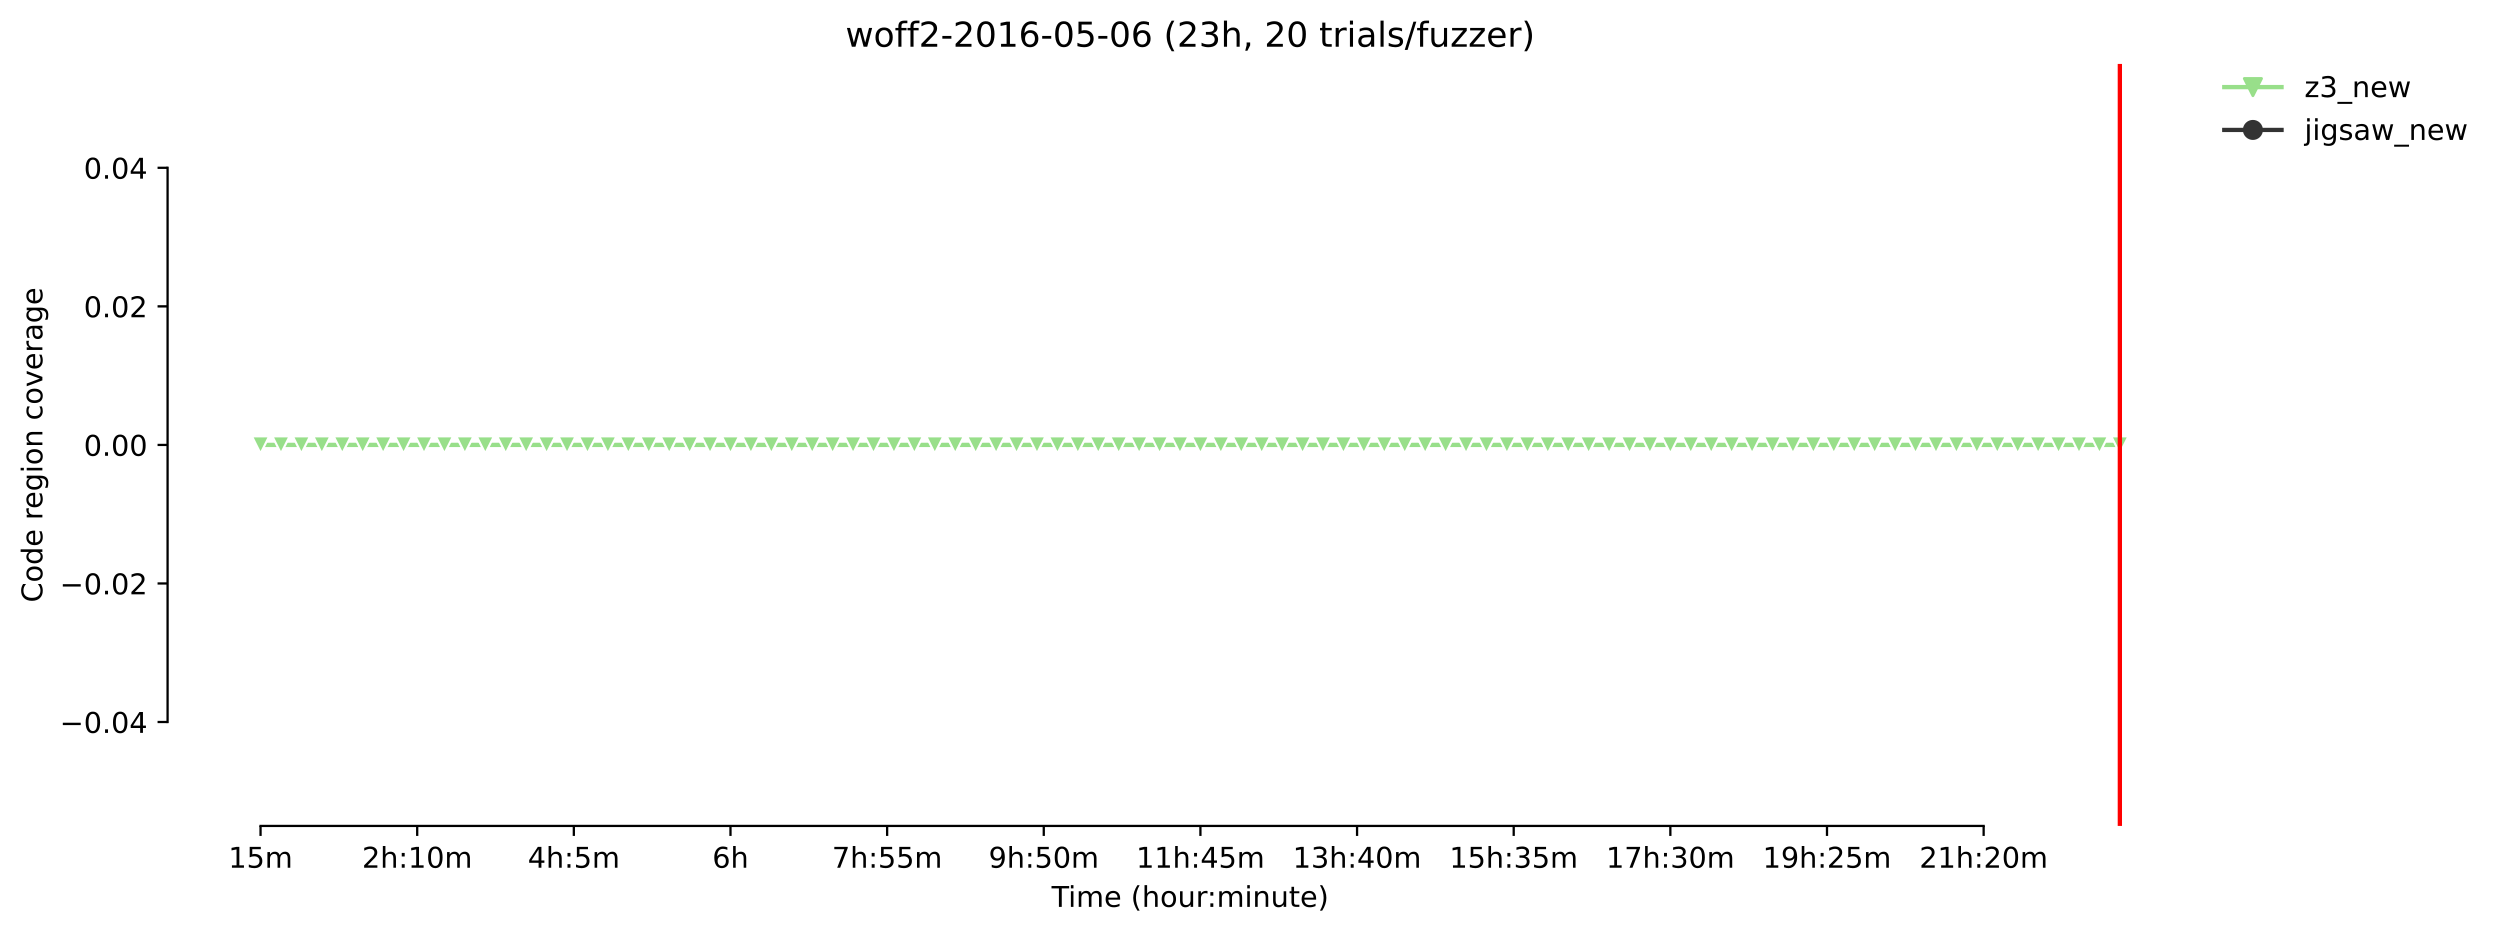 <?xml version="1.0" encoding="utf-8" standalone="no"?>
<!DOCTYPE svg PUBLIC "-//W3C//DTD SVG 1.1//EN"
  "http://www.w3.org/Graphics/SVG/1.1/DTD/svg11.dtd">
<!-- Created with matplotlib (https://matplotlib.org/) -->
<svg height="325.986pt" version="1.1" viewBox="0 0 873.053 325.986" width="873.053pt" xmlns="http://www.w3.org/2000/svg" xmlns:xlink="http://www.w3.org/1999/xlink">
 <defs>
  <style type="text/css">*{stroke-linecap:butt;stroke-linejoin:round;}</style>
 </defs>
 <g id="figure_1">
  <g id="patch_1">
   <path d="M 0 325.986 
L 873.053 325.986 
L 873.053 0 
L 0 0 
z
" style="fill:#ffffff;"/>
  </g>
  <g id="axes_1">
   <g id="patch_2">
    <path d="M 58.523 288.43 
L 772.763 288.43 
L 772.763 22.318 
L 58.523 22.318 
z
" style="fill:#ffffff;"/>
   </g>
   <g id="PolyCollection_1">
    <defs>
     <path d="M 90.989 -170.612 
L 90.989 -170.612 
L 98.124 -170.612 
L 105.259 -170.612 
L 112.395 -170.612 
L 119.53 -170.612 
L 126.665 -170.612 
L 133.8 -170.612 
L 140.936 -170.612 
L 148.071 -170.612 
L 155.206 -170.612 
L 162.342 -170.612 
L 169.477 -170.612 
L 176.612 -170.612 
L 183.747 -170.612 
L 190.883 -170.612 
L 198.018 -170.612 
L 205.153 -170.612 
L 212.288 -170.612 
L 219.424 -170.612 
L 226.559 -170.612 
L 233.694 -170.612 
L 240.829 -170.612 
L 247.965 -170.612 
L 255.1 -170.612 
L 262.235 -170.612 
L 269.371 -170.612 
L 276.506 -170.612 
L 283.641 -170.612 
L 290.776 -170.612 
L 297.912 -170.612 
L 305.047 -170.612 
L 312.182 -170.612 
L 319.317 -170.612 
L 326.453 -170.612 
L 333.588 -170.612 
L 340.723 -170.612 
L 347.858 -170.612 
L 354.994 -170.612 
L 362.129 -170.612 
L 369.264 -170.612 
L 376.399 -170.612 
L 383.535 -170.612 
L 390.67 -170.612 
L 397.805 -170.612 
L 404.941 -170.612 
L 412.076 -170.612 
L 419.211 -170.612 
L 426.346 -170.612 
L 433.482 -170.612 
L 440.617 -170.612 
L 447.752 -170.612 
L 454.887 -170.612 
L 462.023 -170.612 
L 469.158 -170.612 
L 476.293 -170.612 
L 483.428 -170.612 
L 490.564 -170.612 
L 497.699 -170.612 
L 504.834 -170.612 
L 511.97 -170.612 
L 519.105 -170.612 
L 526.24 -170.612 
L 533.375 -170.612 
L 540.511 -170.612 
L 547.646 -170.612 
L 554.781 -170.612 
L 561.916 -170.612 
L 569.052 -170.612 
L 576.187 -170.612 
L 583.322 -170.612 
L 590.457 -170.612 
L 597.593 -170.612 
L 604.728 -170.612 
L 611.863 -170.612 
L 618.998 -170.612 
L 626.134 -170.612 
L 633.269 -170.612 
L 640.404 -170.612 
L 647.54 -170.612 
L 654.675 -170.612 
L 661.81 -170.612 
L 668.945 -170.612 
L 676.081 -170.612 
L 683.216 -170.612 
L 690.351 -170.612 
L 697.486 -170.612 
L 704.622 -170.612 
L 711.757 -170.612 
L 718.892 -170.612 
L 726.027 -170.612 
L 733.163 -170.612 
L 740.298 -170.612 
L 740.298 -170.612 
L 740.298 -170.612 
L 733.163 -170.612 
L 726.027 -170.612 
L 718.892 -170.612 
L 711.757 -170.612 
L 704.622 -170.612 
L 697.486 -170.612 
L 690.351 -170.612 
L 683.216 -170.612 
L 676.081 -170.612 
L 668.945 -170.612 
L 661.81 -170.612 
L 654.675 -170.612 
L 647.54 -170.612 
L 640.404 -170.612 
L 633.269 -170.612 
L 626.134 -170.612 
L 618.998 -170.612 
L 611.863 -170.612 
L 604.728 -170.612 
L 597.593 -170.612 
L 590.457 -170.612 
L 583.322 -170.612 
L 576.187 -170.612 
L 569.052 -170.612 
L 561.916 -170.612 
L 554.781 -170.612 
L 547.646 -170.612 
L 540.511 -170.612 
L 533.375 -170.612 
L 526.24 -170.612 
L 519.105 -170.612 
L 511.97 -170.612 
L 504.834 -170.612 
L 497.699 -170.612 
L 490.564 -170.612 
L 483.428 -170.612 
L 476.293 -170.612 
L 469.158 -170.612 
L 462.023 -170.612 
L 454.887 -170.612 
L 447.752 -170.612 
L 440.617 -170.612 
L 433.482 -170.612 
L 426.346 -170.612 
L 419.211 -170.612 
L 412.076 -170.612 
L 404.941 -170.612 
L 397.805 -170.612 
L 390.67 -170.612 
L 383.535 -170.612 
L 376.399 -170.612 
L 369.264 -170.612 
L 362.129 -170.612 
L 354.994 -170.612 
L 347.858 -170.612 
L 340.723 -170.612 
L 333.588 -170.612 
L 326.453 -170.612 
L 319.317 -170.612 
L 312.182 -170.612 
L 305.047 -170.612 
L 297.912 -170.612 
L 290.776 -170.612 
L 283.641 -170.612 
L 276.506 -170.612 
L 269.371 -170.612 
L 262.235 -170.612 
L 255.1 -170.612 
L 247.965 -170.612 
L 240.829 -170.612 
L 233.694 -170.612 
L 226.559 -170.612 
L 219.424 -170.612 
L 212.288 -170.612 
L 205.153 -170.612 
L 198.018 -170.612 
L 190.883 -170.612 
L 183.747 -170.612 
L 176.612 -170.612 
L 169.477 -170.612 
L 162.342 -170.612 
L 155.206 -170.612 
L 148.071 -170.612 
L 140.936 -170.612 
L 133.8 -170.612 
L 126.665 -170.612 
L 119.53 -170.612 
L 112.395 -170.612 
L 105.259 -170.612 
L 98.124 -170.612 
L 90.989 -170.612 
z
" id="m418fb92a7b" style="stroke:#98df8a;stroke-opacity:0.2;"/>
    </defs>
    <g clip-path="url(#p4dc78b1038)">
     <use style="fill:#98df8a;fill-opacity:0.2;stroke:#98df8a;stroke-opacity:0.2;" x="0" xlink:href="#m418fb92a7b" y="325.986"/>
    </g>
   </g>
   <g id="matplotlib.axis_1">
    <g id="xtick_1">
     <g id="line2d_1">
      <defs>
       <path d="M 0 0 
L 0 3.5 
" id="m69b13a08a4" style="stroke:#000000;stroke-width:0.8;"/>
      </defs>
      <g>
       <use style="stroke:#000000;stroke-width:0.8;" x="90.989" xlink:href="#m69b13a08a4" y="288.43"/>
      </g>
     </g>
     <g id="text_1">
      <!-- 15m -->
      <g transform="translate(79.756 303.029)scale(0.1 -0.1)">
       <defs>
        <path d="M 12.406 8.297 
L 28.516 8.297 
L 28.516 63.922 
L 10.984 60.406 
L 10.984 69.391 
L 28.422 72.906 
L 38.281 72.906 
L 38.281 8.297 
L 54.391 8.297 
L 54.391 0 
L 12.406 0 
z
" id="DejaVuSans-49"/>
        <path d="M 10.797 72.906 
L 49.516 72.906 
L 49.516 64.594 
L 19.828 64.594 
L 19.828 46.734 
Q 21.969 47.469 24.109 47.828 
Q 26.266 48.188 28.422 48.188 
Q 40.625 48.188 47.75 41.5 
Q 54.891 34.812 54.891 23.391 
Q 54.891 11.625 47.562 5.094 
Q 40.234 -1.422 26.906 -1.422 
Q 22.312 -1.422 17.547 -0.641 
Q 12.797 0.141 7.719 1.703 
L 7.719 11.625 
Q 12.109 9.234 16.797 8.062 
Q 21.484 6.891 26.703 6.891 
Q 35.156 6.891 40.078 11.328 
Q 45.016 15.766 45.016 23.391 
Q 45.016 31 40.078 35.438 
Q 35.156 39.891 26.703 39.891 
Q 22.75 39.891 18.812 39.016 
Q 14.891 38.141 10.797 36.281 
z
" id="DejaVuSans-53"/>
        <path d="M 52 44.188 
Q 55.375 50.25 60.062 53.125 
Q 64.75 56 71.094 56 
Q 79.641 56 84.281 50.016 
Q 88.922 44.047 88.922 33.016 
L 88.922 0 
L 79.891 0 
L 79.891 32.719 
Q 79.891 40.578 77.094 44.375 
Q 74.312 48.188 68.609 48.188 
Q 61.625 48.188 57.562 43.547 
Q 53.516 38.922 53.516 30.906 
L 53.516 0 
L 44.484 0 
L 44.484 32.719 
Q 44.484 40.625 41.703 44.406 
Q 38.922 48.188 33.109 48.188 
Q 26.219 48.188 22.156 43.531 
Q 18.109 38.875 18.109 30.906 
L 18.109 0 
L 9.078 0 
L 9.078 54.688 
L 18.109 54.688 
L 18.109 46.188 
Q 21.188 51.219 25.484 53.609 
Q 29.781 56 35.688 56 
Q 41.656 56 45.828 52.969 
Q 50 49.953 52 44.188 
z
" id="DejaVuSans-109"/>
       </defs>
       <use xlink:href="#DejaVuSans-49"/>
       <use x="63.623" xlink:href="#DejaVuSans-53"/>
       <use x="127.246" xlink:href="#DejaVuSans-109"/>
      </g>
     </g>
    </g>
    <g id="xtick_2">
     <g id="line2d_2">
      <g>
       <use style="stroke:#000000;stroke-width:0.8;" x="145.693" xlink:href="#m69b13a08a4" y="288.43"/>
      </g>
     </g>
     <g id="text_2">
      <!-- 2h:10m -->
      <g transform="translate(126.425 303.029)scale(0.1 -0.1)">
       <defs>
        <path d="M 19.188 8.297 
L 53.609 8.297 
L 53.609 0 
L 7.328 0 
L 7.328 8.297 
Q 12.938 14.109 22.625 23.891 
Q 32.328 33.688 34.812 36.531 
Q 39.547 41.844 41.422 45.531 
Q 43.312 49.219 43.312 52.781 
Q 43.312 58.594 39.234 62.25 
Q 35.156 65.922 28.609 65.922 
Q 23.969 65.922 18.812 64.312 
Q 13.672 62.703 7.812 59.422 
L 7.812 69.391 
Q 13.766 71.781 18.938 73 
Q 24.125 74.219 28.422 74.219 
Q 39.75 74.219 46.484 68.547 
Q 53.219 62.891 53.219 53.422 
Q 53.219 48.922 51.531 44.891 
Q 49.859 40.875 45.406 35.406 
Q 44.188 33.984 37.641 27.219 
Q 31.109 20.453 19.188 8.297 
z
" id="DejaVuSans-50"/>
        <path d="M 54.891 33.016 
L 54.891 0 
L 45.906 0 
L 45.906 32.719 
Q 45.906 40.484 42.875 44.328 
Q 39.844 48.188 33.797 48.188 
Q 26.516 48.188 22.312 43.547 
Q 18.109 38.922 18.109 30.906 
L 18.109 0 
L 9.078 0 
L 9.078 75.984 
L 18.109 75.984 
L 18.109 46.188 
Q 21.344 51.125 25.703 53.562 
Q 30.078 56 35.797 56 
Q 45.219 56 50.047 50.172 
Q 54.891 44.344 54.891 33.016 
z
" id="DejaVuSans-104"/>
        <path d="M 11.719 12.406 
L 22.016 12.406 
L 22.016 0 
L 11.719 0 
z
M 11.719 51.703 
L 22.016 51.703 
L 22.016 39.312 
L 11.719 39.312 
z
" id="DejaVuSans-58"/>
        <path d="M 31.781 66.406 
Q 24.172 66.406 20.328 58.906 
Q 16.5 51.422 16.5 36.375 
Q 16.5 21.391 20.328 13.891 
Q 24.172 6.391 31.781 6.391 
Q 39.453 6.391 43.281 13.891 
Q 47.125 21.391 47.125 36.375 
Q 47.125 51.422 43.281 58.906 
Q 39.453 66.406 31.781 66.406 
z
M 31.781 74.219 
Q 44.047 74.219 50.516 64.516 
Q 56.984 54.828 56.984 36.375 
Q 56.984 17.969 50.516 8.266 
Q 44.047 -1.422 31.781 -1.422 
Q 19.531 -1.422 13.062 8.266 
Q 6.594 17.969 6.594 36.375 
Q 6.594 54.828 13.062 64.516 
Q 19.531 74.219 31.781 74.219 
z
" id="DejaVuSans-48"/>
       </defs>
       <use xlink:href="#DejaVuSans-50"/>
       <use x="63.623" xlink:href="#DejaVuSans-104"/>
       <use x="127.002" xlink:href="#DejaVuSans-58"/>
       <use x="160.693" xlink:href="#DejaVuSans-49"/>
       <use x="224.316" xlink:href="#DejaVuSans-48"/>
       <use x="287.939" xlink:href="#DejaVuSans-109"/>
      </g>
     </g>
    </g>
    <g id="xtick_3">
     <g id="line2d_3">
      <g>
       <use style="stroke:#000000;stroke-width:0.8;" x="200.396" xlink:href="#m69b13a08a4" y="288.43"/>
      </g>
     </g>
     <g id="text_3">
      <!-- 4h:5m -->
      <g transform="translate(184.31 303.029)scale(0.1 -0.1)">
       <defs>
        <path d="M 37.797 64.312 
L 12.891 25.391 
L 37.797 25.391 
z
M 35.203 72.906 
L 47.609 72.906 
L 47.609 25.391 
L 58.016 25.391 
L 58.016 17.188 
L 47.609 17.188 
L 47.609 0 
L 37.797 0 
L 37.797 17.188 
L 4.891 17.188 
L 4.891 26.703 
z
" id="DejaVuSans-52"/>
       </defs>
       <use xlink:href="#DejaVuSans-52"/>
       <use x="63.623" xlink:href="#DejaVuSans-104"/>
       <use x="127.002" xlink:href="#DejaVuSans-58"/>
       <use x="160.693" xlink:href="#DejaVuSans-53"/>
       <use x="224.316" xlink:href="#DejaVuSans-109"/>
      </g>
     </g>
    </g>
    <g id="xtick_4">
     <g id="line2d_4">
      <g>
       <use style="stroke:#000000;stroke-width:0.8;" x="255.1" xlink:href="#m69b13a08a4" y="288.43"/>
      </g>
     </g>
     <g id="text_4">
      <!-- 6h -->
      <g transform="translate(248.75 303.029)scale(0.1 -0.1)">
       <defs>
        <path d="M 33.016 40.375 
Q 26.375 40.375 22.484 35.828 
Q 18.609 31.297 18.609 23.391 
Q 18.609 15.531 22.484 10.953 
Q 26.375 6.391 33.016 6.391 
Q 39.656 6.391 43.531 10.953 
Q 47.406 15.531 47.406 23.391 
Q 47.406 31.297 43.531 35.828 
Q 39.656 40.375 33.016 40.375 
z
M 52.594 71.297 
L 52.594 62.312 
Q 48.875 64.062 45.094 64.984 
Q 41.312 65.922 37.594 65.922 
Q 27.828 65.922 22.672 59.328 
Q 17.531 52.734 16.797 39.406 
Q 19.672 43.656 24.016 45.922 
Q 28.375 48.188 33.594 48.188 
Q 44.578 48.188 50.953 41.516 
Q 57.328 34.859 57.328 23.391 
Q 57.328 12.156 50.688 5.359 
Q 44.047 -1.422 33.016 -1.422 
Q 20.359 -1.422 13.672 8.266 
Q 6.984 17.969 6.984 36.375 
Q 6.984 53.656 15.188 63.938 
Q 23.391 74.219 37.203 74.219 
Q 40.922 74.219 44.703 73.484 
Q 48.484 72.75 52.594 71.297 
z
" id="DejaVuSans-54"/>
       </defs>
       <use xlink:href="#DejaVuSans-54"/>
       <use x="63.623" xlink:href="#DejaVuSans-104"/>
      </g>
     </g>
    </g>
    <g id="xtick_5">
     <g id="line2d_5">
      <g>
       <use style="stroke:#000000;stroke-width:0.8;" x="309.804" xlink:href="#m69b13a08a4" y="288.43"/>
      </g>
     </g>
     <g id="text_5">
      <!-- 7h:55m -->
      <g transform="translate(290.536 303.029)scale(0.1 -0.1)">
       <defs>
        <path d="M 8.203 72.906 
L 55.078 72.906 
L 55.078 68.703 
L 28.609 0 
L 18.312 0 
L 43.219 64.594 
L 8.203 64.594 
z
" id="DejaVuSans-55"/>
       </defs>
       <use xlink:href="#DejaVuSans-55"/>
       <use x="63.623" xlink:href="#DejaVuSans-104"/>
       <use x="127.002" xlink:href="#DejaVuSans-58"/>
       <use x="160.693" xlink:href="#DejaVuSans-53"/>
       <use x="224.316" xlink:href="#DejaVuSans-53"/>
       <use x="287.939" xlink:href="#DejaVuSans-109"/>
      </g>
     </g>
    </g>
    <g id="xtick_6">
     <g id="line2d_6">
      <g>
       <use style="stroke:#000000;stroke-width:0.8;" x="364.507" xlink:href="#m69b13a08a4" y="288.43"/>
      </g>
     </g>
     <g id="text_6">
      <!-- 9h:50m -->
      <g transform="translate(345.24 303.029)scale(0.1 -0.1)">
       <defs>
        <path d="M 10.984 1.516 
L 10.984 10.5 
Q 14.703 8.734 18.5 7.812 
Q 22.312 6.891 25.984 6.891 
Q 35.75 6.891 40.891 13.453 
Q 46.047 20.016 46.781 33.406 
Q 43.953 29.203 39.594 26.953 
Q 35.25 24.703 29.984 24.703 
Q 19.047 24.703 12.672 31.312 
Q 6.297 37.938 6.297 49.422 
Q 6.297 60.641 12.938 67.422 
Q 19.578 74.219 30.609 74.219 
Q 43.266 74.219 49.922 64.516 
Q 56.594 54.828 56.594 36.375 
Q 56.594 19.141 48.406 8.859 
Q 40.234 -1.422 26.422 -1.422 
Q 22.703 -1.422 18.891 -0.688 
Q 15.094 0.047 10.984 1.516 
z
M 30.609 32.422 
Q 37.25 32.422 41.125 36.953 
Q 45.016 41.5 45.016 49.422 
Q 45.016 57.281 41.125 61.844 
Q 37.25 66.406 30.609 66.406 
Q 23.969 66.406 20.094 61.844 
Q 16.219 57.281 16.219 49.422 
Q 16.219 41.5 20.094 36.953 
Q 23.969 32.422 30.609 32.422 
z
" id="DejaVuSans-57"/>
       </defs>
       <use xlink:href="#DejaVuSans-57"/>
       <use x="63.623" xlink:href="#DejaVuSans-104"/>
       <use x="127.002" xlink:href="#DejaVuSans-58"/>
       <use x="160.693" xlink:href="#DejaVuSans-53"/>
       <use x="224.316" xlink:href="#DejaVuSans-48"/>
       <use x="287.939" xlink:href="#DejaVuSans-109"/>
      </g>
     </g>
    </g>
    <g id="xtick_7">
     <g id="line2d_7">
      <g>
       <use style="stroke:#000000;stroke-width:0.8;" x="419.211" xlink:href="#m69b13a08a4" y="288.43"/>
      </g>
     </g>
     <g id="text_7">
      <!-- 11h:45m -->
      <g transform="translate(396.763 303.029)scale(0.1 -0.1)">
       <use xlink:href="#DejaVuSans-49"/>
       <use x="63.623" xlink:href="#DejaVuSans-49"/>
       <use x="127.246" xlink:href="#DejaVuSans-104"/>
       <use x="190.625" xlink:href="#DejaVuSans-58"/>
       <use x="224.316" xlink:href="#DejaVuSans-52"/>
       <use x="287.939" xlink:href="#DejaVuSans-53"/>
       <use x="351.562" xlink:href="#DejaVuSans-109"/>
      </g>
     </g>
    </g>
    <g id="xtick_8">
     <g id="line2d_8">
      <g>
       <use style="stroke:#000000;stroke-width:0.8;" x="473.915" xlink:href="#m69b13a08a4" y="288.43"/>
      </g>
     </g>
     <g id="text_8">
      <!-- 13h:40m -->
      <g transform="translate(451.466 303.029)scale(0.1 -0.1)">
       <defs>
        <path d="M 40.578 39.312 
Q 47.656 37.797 51.625 33 
Q 55.609 28.219 55.609 21.188 
Q 55.609 10.406 48.188 4.484 
Q 40.766 -1.422 27.094 -1.422 
Q 22.516 -1.422 17.656 -0.516 
Q 12.797 0.391 7.625 2.203 
L 7.625 11.719 
Q 11.719 9.328 16.594 8.109 
Q 21.484 6.891 26.812 6.891 
Q 36.078 6.891 40.938 10.547 
Q 45.797 14.203 45.797 21.188 
Q 45.797 27.641 41.281 31.266 
Q 36.766 34.906 28.719 34.906 
L 20.219 34.906 
L 20.219 43.016 
L 29.109 43.016 
Q 36.375 43.016 40.234 45.922 
Q 44.094 48.828 44.094 54.297 
Q 44.094 59.906 40.109 62.906 
Q 36.141 65.922 28.719 65.922 
Q 24.656 65.922 20.016 65.031 
Q 15.375 64.156 9.812 62.312 
L 9.812 71.094 
Q 15.438 72.656 20.344 73.438 
Q 25.25 74.219 29.594 74.219 
Q 40.828 74.219 47.359 69.109 
Q 53.906 64.016 53.906 55.328 
Q 53.906 49.266 50.438 45.094 
Q 46.969 40.922 40.578 39.312 
z
" id="DejaVuSans-51"/>
       </defs>
       <use xlink:href="#DejaVuSans-49"/>
       <use x="63.623" xlink:href="#DejaVuSans-51"/>
       <use x="127.246" xlink:href="#DejaVuSans-104"/>
       <use x="190.625" xlink:href="#DejaVuSans-58"/>
       <use x="224.316" xlink:href="#DejaVuSans-52"/>
       <use x="287.939" xlink:href="#DejaVuSans-48"/>
       <use x="351.562" xlink:href="#DejaVuSans-109"/>
      </g>
     </g>
    </g>
    <g id="xtick_9">
     <g id="line2d_9">
      <g>
       <use style="stroke:#000000;stroke-width:0.8;" x="528.618" xlink:href="#m69b13a08a4" y="288.43"/>
      </g>
     </g>
     <g id="text_9">
      <!-- 15h:35m -->
      <g transform="translate(506.17 303.029)scale(0.1 -0.1)">
       <use xlink:href="#DejaVuSans-49"/>
       <use x="63.623" xlink:href="#DejaVuSans-53"/>
       <use x="127.246" xlink:href="#DejaVuSans-104"/>
       <use x="190.625" xlink:href="#DejaVuSans-58"/>
       <use x="224.316" xlink:href="#DejaVuSans-51"/>
       <use x="287.939" xlink:href="#DejaVuSans-53"/>
       <use x="351.562" xlink:href="#DejaVuSans-109"/>
      </g>
     </g>
    </g>
    <g id="xtick_10">
     <g id="line2d_10">
      <g>
       <use style="stroke:#000000;stroke-width:0.8;" x="583.322" xlink:href="#m69b13a08a4" y="288.43"/>
      </g>
     </g>
     <g id="text_10">
      <!-- 17h:30m -->
      <g transform="translate(560.874 303.029)scale(0.1 -0.1)">
       <use xlink:href="#DejaVuSans-49"/>
       <use x="63.623" xlink:href="#DejaVuSans-55"/>
       <use x="127.246" xlink:href="#DejaVuSans-104"/>
       <use x="190.625" xlink:href="#DejaVuSans-58"/>
       <use x="224.316" xlink:href="#DejaVuSans-51"/>
       <use x="287.939" xlink:href="#DejaVuSans-48"/>
       <use x="351.562" xlink:href="#DejaVuSans-109"/>
      </g>
     </g>
    </g>
    <g id="xtick_11">
     <g id="line2d_11">
      <g>
       <use style="stroke:#000000;stroke-width:0.8;" x="638.026" xlink:href="#m69b13a08a4" y="288.43"/>
      </g>
     </g>
     <g id="text_11">
      <!-- 19h:25m -->
      <g transform="translate(615.577 303.029)scale(0.1 -0.1)">
       <use xlink:href="#DejaVuSans-49"/>
       <use x="63.623" xlink:href="#DejaVuSans-57"/>
       <use x="127.246" xlink:href="#DejaVuSans-104"/>
       <use x="190.625" xlink:href="#DejaVuSans-58"/>
       <use x="224.316" xlink:href="#DejaVuSans-50"/>
       <use x="287.939" xlink:href="#DejaVuSans-53"/>
       <use x="351.562" xlink:href="#DejaVuSans-109"/>
      </g>
     </g>
    </g>
    <g id="xtick_12">
     <g id="line2d_12">
      <g>
       <use style="stroke:#000000;stroke-width:0.8;" x="692.73" xlink:href="#m69b13a08a4" y="288.43"/>
      </g>
     </g>
     <g id="text_12">
      <!-- 21h:20m -->
      <g transform="translate(670.281 303.029)scale(0.1 -0.1)">
       <use xlink:href="#DejaVuSans-50"/>
       <use x="63.623" xlink:href="#DejaVuSans-49"/>
       <use x="127.246" xlink:href="#DejaVuSans-104"/>
       <use x="190.625" xlink:href="#DejaVuSans-58"/>
       <use x="224.316" xlink:href="#DejaVuSans-50"/>
       <use x="287.939" xlink:href="#DejaVuSans-48"/>
       <use x="351.562" xlink:href="#DejaVuSans-109"/>
      </g>
     </g>
    </g>
    <g id="text_13">
     <!-- Time (hour:minute) -->
     <g transform="translate(367.236 316.707)scale(0.1 -0.1)">
      <defs>
       <path d="M -0.297 72.906 
L 61.375 72.906 
L 61.375 64.594 
L 35.5 64.594 
L 35.5 0 
L 25.594 0 
L 25.594 64.594 
L -0.297 64.594 
z
" id="DejaVuSans-84"/>
       <path d="M 9.422 54.688 
L 18.406 54.688 
L 18.406 0 
L 9.422 0 
z
M 9.422 75.984 
L 18.406 75.984 
L 18.406 64.594 
L 9.422 64.594 
z
" id="DejaVuSans-105"/>
       <path d="M 56.203 29.594 
L 56.203 25.203 
L 14.891 25.203 
Q 15.484 15.922 20.484 11.062 
Q 25.484 6.203 34.422 6.203 
Q 39.594 6.203 44.453 7.469 
Q 49.312 8.734 54.109 11.281 
L 54.109 2.781 
Q 49.266 0.734 44.188 -0.344 
Q 39.109 -1.422 33.891 -1.422 
Q 20.797 -1.422 13.156 6.188 
Q 5.516 13.812 5.516 26.812 
Q 5.516 40.234 12.766 48.109 
Q 20.016 56 32.328 56 
Q 43.359 56 49.781 48.891 
Q 56.203 41.797 56.203 29.594 
z
M 47.219 32.234 
Q 47.125 39.594 43.094 43.984 
Q 39.062 48.391 32.422 48.391 
Q 24.906 48.391 20.391 44.141 
Q 15.875 39.891 15.188 32.172 
z
" id="DejaVuSans-101"/>
       <path id="DejaVuSans-32"/>
       <path d="M 31 75.875 
Q 24.469 64.656 21.281 53.656 
Q 18.109 42.672 18.109 31.391 
Q 18.109 20.125 21.312 9.062 
Q 24.516 -2 31 -13.188 
L 23.188 -13.188 
Q 15.875 -1.703 12.234 9.375 
Q 8.594 20.453 8.594 31.391 
Q 8.594 42.281 12.203 53.312 
Q 15.828 64.359 23.188 75.875 
z
" id="DejaVuSans-40"/>
       <path d="M 30.609 48.391 
Q 23.391 48.391 19.188 42.75 
Q 14.984 37.109 14.984 27.297 
Q 14.984 17.484 19.156 11.844 
Q 23.344 6.203 30.609 6.203 
Q 37.797 6.203 41.984 11.859 
Q 46.188 17.531 46.188 27.297 
Q 46.188 37.016 41.984 42.703 
Q 37.797 48.391 30.609 48.391 
z
M 30.609 56 
Q 42.328 56 49.016 48.375 
Q 55.719 40.766 55.719 27.297 
Q 55.719 13.875 49.016 6.219 
Q 42.328 -1.422 30.609 -1.422 
Q 18.844 -1.422 12.172 6.219 
Q 5.516 13.875 5.516 27.297 
Q 5.516 40.766 12.172 48.375 
Q 18.844 56 30.609 56 
z
" id="DejaVuSans-111"/>
       <path d="M 8.5 21.578 
L 8.5 54.688 
L 17.484 54.688 
L 17.484 21.922 
Q 17.484 14.156 20.5 10.266 
Q 23.531 6.391 29.594 6.391 
Q 36.859 6.391 41.078 11.031 
Q 45.312 15.672 45.312 23.688 
L 45.312 54.688 
L 54.297 54.688 
L 54.297 0 
L 45.312 0 
L 45.312 8.406 
Q 42.047 3.422 37.719 1 
Q 33.406 -1.422 27.688 -1.422 
Q 18.266 -1.422 13.375 4.438 
Q 8.5 10.297 8.5 21.578 
z
M 31.109 56 
z
" id="DejaVuSans-117"/>
       <path d="M 41.109 46.297 
Q 39.594 47.172 37.812 47.578 
Q 36.031 48 33.891 48 
Q 26.266 48 22.188 43.047 
Q 18.109 38.094 18.109 28.812 
L 18.109 0 
L 9.078 0 
L 9.078 54.688 
L 18.109 54.688 
L 18.109 46.188 
Q 20.953 51.172 25.484 53.578 
Q 30.031 56 36.531 56 
Q 37.453 56 38.578 55.875 
Q 39.703 55.766 41.062 55.516 
z
" id="DejaVuSans-114"/>
       <path d="M 54.891 33.016 
L 54.891 0 
L 45.906 0 
L 45.906 32.719 
Q 45.906 40.484 42.875 44.328 
Q 39.844 48.188 33.797 48.188 
Q 26.516 48.188 22.312 43.547 
Q 18.109 38.922 18.109 30.906 
L 18.109 0 
L 9.078 0 
L 9.078 54.688 
L 18.109 54.688 
L 18.109 46.188 
Q 21.344 51.125 25.703 53.562 
Q 30.078 56 35.797 56 
Q 45.219 56 50.047 50.172 
Q 54.891 44.344 54.891 33.016 
z
" id="DejaVuSans-110"/>
       <path d="M 18.312 70.219 
L 18.312 54.688 
L 36.812 54.688 
L 36.812 47.703 
L 18.312 47.703 
L 18.312 18.016 
Q 18.312 11.328 20.141 9.422 
Q 21.969 7.516 27.594 7.516 
L 36.812 7.516 
L 36.812 0 
L 27.594 0 
Q 17.188 0 13.234 3.875 
Q 9.281 7.766 9.281 18.016 
L 9.281 47.703 
L 2.688 47.703 
L 2.688 54.688 
L 9.281 54.688 
L 9.281 70.219 
z
" id="DejaVuSans-116"/>
       <path d="M 8.016 75.875 
L 15.828 75.875 
Q 23.141 64.359 26.781 53.312 
Q 30.422 42.281 30.422 31.391 
Q 30.422 20.453 26.781 9.375 
Q 23.141 -1.703 15.828 -13.188 
L 8.016 -13.188 
Q 14.5 -2 17.703 9.062 
Q 20.906 20.125 20.906 31.391 
Q 20.906 42.672 17.703 53.656 
Q 14.5 64.656 8.016 75.875 
z
" id="DejaVuSans-41"/>
      </defs>
      <use xlink:href="#DejaVuSans-84"/>
      <use x="57.959" xlink:href="#DejaVuSans-105"/>
      <use x="85.742" xlink:href="#DejaVuSans-109"/>
      <use x="183.154" xlink:href="#DejaVuSans-101"/>
      <use x="244.678" xlink:href="#DejaVuSans-32"/>
      <use x="276.465" xlink:href="#DejaVuSans-40"/>
      <use x="315.479" xlink:href="#DejaVuSans-104"/>
      <use x="378.857" xlink:href="#DejaVuSans-111"/>
      <use x="440.039" xlink:href="#DejaVuSans-117"/>
      <use x="503.418" xlink:href="#DejaVuSans-114"/>
      <use x="542.781" xlink:href="#DejaVuSans-58"/>
      <use x="576.473" xlink:href="#DejaVuSans-109"/>
      <use x="673.885" xlink:href="#DejaVuSans-105"/>
      <use x="701.668" xlink:href="#DejaVuSans-110"/>
      <use x="765.047" xlink:href="#DejaVuSans-117"/>
      <use x="828.426" xlink:href="#DejaVuSans-116"/>
      <use x="867.635" xlink:href="#DejaVuSans-101"/>
      <use x="929.158" xlink:href="#DejaVuSans-41"/>
     </g>
    </g>
   </g>
   <g id="matplotlib.axis_2">
    <g id="ytick_1">
     <g id="line2d_13">
      <defs>
       <path d="M 0 0 
L -3.5 0 
" id="m988810a6c6" style="stroke:#000000;stroke-width:0.8;"/>
      </defs>
      <g>
       <use style="stroke:#000000;stroke-width:0.8;" x="58.523" xlink:href="#m988810a6c6" y="252.142"/>
      </g>
     </g>
     <g id="text_14">
      <!-- −0.04 -->
      <g transform="translate(20.878 255.941)scale(0.1 -0.1)">
       <defs>
        <path d="M 10.594 35.5 
L 73.188 35.5 
L 73.188 27.203 
L 10.594 27.203 
z
" id="DejaVuSans-8722"/>
        <path d="M 10.688 12.406 
L 21 12.406 
L 21 0 
L 10.688 0 
z
" id="DejaVuSans-46"/>
       </defs>
       <use xlink:href="#DejaVuSans-8722"/>
       <use x="83.789" xlink:href="#DejaVuSans-48"/>
       <use x="147.412" xlink:href="#DejaVuSans-46"/>
       <use x="179.199" xlink:href="#DejaVuSans-48"/>
       <use x="242.822" xlink:href="#DejaVuSans-52"/>
      </g>
     </g>
    </g>
    <g id="ytick_2">
     <g id="line2d_14">
      <g>
       <use style="stroke:#000000;stroke-width:0.8;" x="58.523" xlink:href="#m988810a6c6" y="203.758"/>
      </g>
     </g>
     <g id="text_15">
      <!-- −0.02 -->
      <g transform="translate(20.878 207.557)scale(0.1 -0.1)">
       <use xlink:href="#DejaVuSans-8722"/>
       <use x="83.789" xlink:href="#DejaVuSans-48"/>
       <use x="147.412" xlink:href="#DejaVuSans-46"/>
       <use x="179.199" xlink:href="#DejaVuSans-48"/>
       <use x="242.822" xlink:href="#DejaVuSans-50"/>
      </g>
     </g>
    </g>
    <g id="ytick_3">
     <g id="line2d_15">
      <g>
       <use style="stroke:#000000;stroke-width:0.8;" x="58.523" xlink:href="#m988810a6c6" y="155.374"/>
      </g>
     </g>
     <g id="text_16">
      <!-- 0.00 -->
      <g transform="translate(29.258 159.173)scale(0.1 -0.1)">
       <use xlink:href="#DejaVuSans-48"/>
       <use x="63.623" xlink:href="#DejaVuSans-46"/>
       <use x="95.41" xlink:href="#DejaVuSans-48"/>
       <use x="159.033" xlink:href="#DejaVuSans-48"/>
      </g>
     </g>
    </g>
    <g id="ytick_4">
     <g id="line2d_16">
      <g>
       <use style="stroke:#000000;stroke-width:0.8;" x="58.523" xlink:href="#m988810a6c6" y="106.99"/>
      </g>
     </g>
     <g id="text_17">
      <!-- 0.02 -->
      <g transform="translate(29.258 110.789)scale(0.1 -0.1)">
       <use xlink:href="#DejaVuSans-48"/>
       <use x="63.623" xlink:href="#DejaVuSans-46"/>
       <use x="95.41" xlink:href="#DejaVuSans-48"/>
       <use x="159.033" xlink:href="#DejaVuSans-50"/>
      </g>
     </g>
    </g>
    <g id="ytick_5">
     <g id="line2d_17">
      <g>
       <use style="stroke:#000000;stroke-width:0.8;" x="58.523" xlink:href="#m988810a6c6" y="58.606"/>
      </g>
     </g>
     <g id="text_18">
      <!-- 0.04 -->
      <g transform="translate(29.258 62.405)scale(0.1 -0.1)">
       <use xlink:href="#DejaVuSans-48"/>
       <use x="63.623" xlink:href="#DejaVuSans-46"/>
       <use x="95.41" xlink:href="#DejaVuSans-48"/>
       <use x="159.033" xlink:href="#DejaVuSans-52"/>
      </g>
     </g>
    </g>
    <g id="text_19">
     <!-- Code region coverage -->
     <g transform="translate(14.798 210.38)rotate(-90)scale(0.1 -0.1)">
      <defs>
       <path d="M 64.406 67.281 
L 64.406 56.891 
Q 59.422 61.531 53.781 63.812 
Q 48.141 66.109 41.797 66.109 
Q 29.297 66.109 22.656 58.469 
Q 16.016 50.828 16.016 36.375 
Q 16.016 21.969 22.656 14.328 
Q 29.297 6.688 41.797 6.688 
Q 48.141 6.688 53.781 8.984 
Q 59.422 11.281 64.406 15.922 
L 64.406 5.609 
Q 59.234 2.094 53.438 0.328 
Q 47.656 -1.422 41.219 -1.422 
Q 24.656 -1.422 15.125 8.703 
Q 5.609 18.844 5.609 36.375 
Q 5.609 53.953 15.125 64.078 
Q 24.656 74.219 41.219 74.219 
Q 47.75 74.219 53.531 72.484 
Q 59.328 70.75 64.406 67.281 
z
" id="DejaVuSans-67"/>
       <path d="M 45.406 46.391 
L 45.406 75.984 
L 54.391 75.984 
L 54.391 0 
L 45.406 0 
L 45.406 8.203 
Q 42.578 3.328 38.25 0.953 
Q 33.938 -1.422 27.875 -1.422 
Q 17.969 -1.422 11.734 6.484 
Q 5.516 14.406 5.516 27.297 
Q 5.516 40.188 11.734 48.094 
Q 17.969 56 27.875 56 
Q 33.938 56 38.25 53.625 
Q 42.578 51.266 45.406 46.391 
z
M 14.797 27.297 
Q 14.797 17.391 18.875 11.75 
Q 22.953 6.109 30.078 6.109 
Q 37.203 6.109 41.297 11.75 
Q 45.406 17.391 45.406 27.297 
Q 45.406 37.203 41.297 42.844 
Q 37.203 48.484 30.078 48.484 
Q 22.953 48.484 18.875 42.844 
Q 14.797 37.203 14.797 27.297 
z
" id="DejaVuSans-100"/>
       <path d="M 45.406 27.984 
Q 45.406 37.75 41.375 43.109 
Q 37.359 48.484 30.078 48.484 
Q 22.859 48.484 18.828 43.109 
Q 14.797 37.75 14.797 27.984 
Q 14.797 18.266 18.828 12.891 
Q 22.859 7.516 30.078 7.516 
Q 37.359 7.516 41.375 12.891 
Q 45.406 18.266 45.406 27.984 
z
M 54.391 6.781 
Q 54.391 -7.172 48.188 -13.984 
Q 42 -20.797 29.203 -20.797 
Q 24.469 -20.797 20.266 -20.094 
Q 16.062 -19.391 12.109 -17.922 
L 12.109 -9.188 
Q 16.062 -11.328 19.922 -12.344 
Q 23.781 -13.375 27.781 -13.375 
Q 36.625 -13.375 41.016 -8.766 
Q 45.406 -4.156 45.406 5.172 
L 45.406 9.625 
Q 42.625 4.781 38.281 2.391 
Q 33.938 0 27.875 0 
Q 17.828 0 11.672 7.656 
Q 5.516 15.328 5.516 27.984 
Q 5.516 40.672 11.672 48.328 
Q 17.828 56 27.875 56 
Q 33.938 56 38.281 53.609 
Q 42.625 51.219 45.406 46.391 
L 45.406 54.688 
L 54.391 54.688 
z
" id="DejaVuSans-103"/>
       <path d="M 48.781 52.594 
L 48.781 44.188 
Q 44.969 46.297 41.141 47.344 
Q 37.312 48.391 33.406 48.391 
Q 24.656 48.391 19.812 42.844 
Q 14.984 37.312 14.984 27.297 
Q 14.984 17.281 19.812 11.734 
Q 24.656 6.203 33.406 6.203 
Q 37.312 6.203 41.141 7.25 
Q 44.969 8.297 48.781 10.406 
L 48.781 2.094 
Q 45.016 0.344 40.984 -0.531 
Q 36.969 -1.422 32.422 -1.422 
Q 20.062 -1.422 12.781 6.344 
Q 5.516 14.109 5.516 27.297 
Q 5.516 40.672 12.859 48.328 
Q 20.219 56 33.016 56 
Q 37.156 56 41.109 55.141 
Q 45.062 54.297 48.781 52.594 
z
" id="DejaVuSans-99"/>
       <path d="M 2.984 54.688 
L 12.5 54.688 
L 29.594 8.797 
L 46.688 54.688 
L 56.203 54.688 
L 35.688 0 
L 23.484 0 
z
" id="DejaVuSans-118"/>
       <path d="M 34.281 27.484 
Q 23.391 27.484 19.188 25 
Q 14.984 22.516 14.984 16.5 
Q 14.984 11.719 18.141 8.906 
Q 21.297 6.109 26.703 6.109 
Q 34.188 6.109 38.703 11.406 
Q 43.219 16.703 43.219 25.484 
L 43.219 27.484 
z
M 52.203 31.203 
L 52.203 0 
L 43.219 0 
L 43.219 8.297 
Q 40.141 3.328 35.547 0.953 
Q 30.953 -1.422 24.312 -1.422 
Q 15.922 -1.422 10.953 3.297 
Q 6 8.016 6 15.922 
Q 6 25.141 12.172 29.828 
Q 18.359 34.516 30.609 34.516 
L 43.219 34.516 
L 43.219 35.406 
Q 43.219 41.609 39.141 45 
Q 35.062 48.391 27.688 48.391 
Q 23 48.391 18.547 47.266 
Q 14.109 46.141 10.016 43.891 
L 10.016 52.203 
Q 14.938 54.109 19.578 55.047 
Q 24.219 56 28.609 56 
Q 40.484 56 46.344 49.844 
Q 52.203 43.703 52.203 31.203 
z
" id="DejaVuSans-97"/>
      </defs>
      <use xlink:href="#DejaVuSans-67"/>
      <use x="69.824" xlink:href="#DejaVuSans-111"/>
      <use x="131.006" xlink:href="#DejaVuSans-100"/>
      <use x="194.482" xlink:href="#DejaVuSans-101"/>
      <use x="256.006" xlink:href="#DejaVuSans-32"/>
      <use x="287.793" xlink:href="#DejaVuSans-114"/>
      <use x="326.656" xlink:href="#DejaVuSans-101"/>
      <use x="388.18" xlink:href="#DejaVuSans-103"/>
      <use x="451.656" xlink:href="#DejaVuSans-105"/>
      <use x="479.439" xlink:href="#DejaVuSans-111"/>
      <use x="540.621" xlink:href="#DejaVuSans-110"/>
      <use x="604" xlink:href="#DejaVuSans-32"/>
      <use x="635.787" xlink:href="#DejaVuSans-99"/>
      <use x="690.768" xlink:href="#DejaVuSans-111"/>
      <use x="751.949" xlink:href="#DejaVuSans-118"/>
      <use x="811.129" xlink:href="#DejaVuSans-101"/>
      <use x="872.652" xlink:href="#DejaVuSans-114"/>
      <use x="913.766" xlink:href="#DejaVuSans-97"/>
      <use x="975.045" xlink:href="#DejaVuSans-103"/>
      <use x="1038.521" xlink:href="#DejaVuSans-101"/>
     </g>
    </g>
   </g>
   <g id="line2d_18">
    <path clip-path="url(#p4dc78b1038)" d="M 90.989 155.374 
L 98.124 155.374 
L 105.259 155.374 
L 112.395 155.374 
L 119.53 155.374 
L 126.665 155.374 
L 133.8 155.374 
L 140.936 155.374 
L 148.071 155.374 
L 155.206 155.374 
L 162.342 155.374 
L 169.477 155.374 
L 176.612 155.374 
L 183.747 155.374 
L 190.883 155.374 
L 198.018 155.374 
L 205.153 155.374 
L 212.288 155.374 
L 219.424 155.374 
L 226.559 155.374 
L 233.694 155.374 
L 240.829 155.374 
L 247.965 155.374 
L 255.1 155.374 
L 262.235 155.374 
L 269.371 155.374 
L 276.506 155.374 
L 283.641 155.374 
L 290.776 155.374 
L 297.912 155.374 
L 305.047 155.374 
L 312.182 155.374 
L 319.317 155.374 
L 326.453 155.374 
L 333.588 155.374 
L 340.723 155.374 
L 347.858 155.374 
L 354.994 155.374 
L 362.129 155.374 
L 369.264 155.374 
L 376.399 155.374 
L 383.535 155.374 
L 390.67 155.374 
L 397.805 155.374 
L 404.941 155.374 
L 412.076 155.374 
L 419.211 155.374 
L 426.346 155.374 
L 433.482 155.374 
L 440.617 155.374 
L 447.752 155.374 
L 454.887 155.374 
L 462.023 155.374 
L 469.158 155.374 
L 476.293 155.374 
L 483.428 155.374 
L 490.564 155.374 
L 497.699 155.374 
L 504.834 155.374 
L 511.97 155.374 
L 519.105 155.374 
L 526.24 155.374 
L 533.375 155.374 
L 540.511 155.374 
L 547.646 155.374 
L 554.781 155.374 
L 561.916 155.374 
L 569.052 155.374 
L 576.187 155.374 
L 583.322 155.374 
L 590.457 155.374 
L 597.593 155.374 
L 604.728 155.374 
L 611.863 155.374 
L 618.998 155.374 
L 626.134 155.374 
L 633.269 155.374 
L 640.404 155.374 
L 647.54 155.374 
L 654.675 155.374 
L 661.81 155.374 
L 668.945 155.374 
L 676.081 155.374 
L 683.216 155.374 
L 690.351 155.374 
L 697.486 155.374 
L 704.622 155.374 
L 711.757 155.374 
L 718.892 155.374 
L 726.027 155.374 
L 733.163 155.374 
L 740.298 155.374 
" style="fill:none;stroke:#98df8a;stroke-linecap:square;stroke-width:1.5;"/>
    <defs>
     <path d="M -0 3 
L 3 -3 
L -3 -3 
z
" id="m720961eebc" style="stroke:#ffffff;stroke-linejoin:miter;stroke-width:0.75;"/>
    </defs>
    <g clip-path="url(#p4dc78b1038)">
     <use style="fill:#98df8a;stroke:#ffffff;stroke-linejoin:miter;stroke-width:0.75;" x="90.989" xlink:href="#m720961eebc" y="155.374"/>
     <use style="fill:#98df8a;stroke:#ffffff;stroke-linejoin:miter;stroke-width:0.75;" x="98.124" xlink:href="#m720961eebc" y="155.374"/>
     <use style="fill:#98df8a;stroke:#ffffff;stroke-linejoin:miter;stroke-width:0.75;" x="105.259" xlink:href="#m720961eebc" y="155.374"/>
     <use style="fill:#98df8a;stroke:#ffffff;stroke-linejoin:miter;stroke-width:0.75;" x="112.395" xlink:href="#m720961eebc" y="155.374"/>
     <use style="fill:#98df8a;stroke:#ffffff;stroke-linejoin:miter;stroke-width:0.75;" x="119.53" xlink:href="#m720961eebc" y="155.374"/>
     <use style="fill:#98df8a;stroke:#ffffff;stroke-linejoin:miter;stroke-width:0.75;" x="126.665" xlink:href="#m720961eebc" y="155.374"/>
     <use style="fill:#98df8a;stroke:#ffffff;stroke-linejoin:miter;stroke-width:0.75;" x="133.8" xlink:href="#m720961eebc" y="155.374"/>
     <use style="fill:#98df8a;stroke:#ffffff;stroke-linejoin:miter;stroke-width:0.75;" x="140.936" xlink:href="#m720961eebc" y="155.374"/>
     <use style="fill:#98df8a;stroke:#ffffff;stroke-linejoin:miter;stroke-width:0.75;" x="148.071" xlink:href="#m720961eebc" y="155.374"/>
     <use style="fill:#98df8a;stroke:#ffffff;stroke-linejoin:miter;stroke-width:0.75;" x="155.206" xlink:href="#m720961eebc" y="155.374"/>
     <use style="fill:#98df8a;stroke:#ffffff;stroke-linejoin:miter;stroke-width:0.75;" x="162.342" xlink:href="#m720961eebc" y="155.374"/>
     <use style="fill:#98df8a;stroke:#ffffff;stroke-linejoin:miter;stroke-width:0.75;" x="169.477" xlink:href="#m720961eebc" y="155.374"/>
     <use style="fill:#98df8a;stroke:#ffffff;stroke-linejoin:miter;stroke-width:0.75;" x="176.612" xlink:href="#m720961eebc" y="155.374"/>
     <use style="fill:#98df8a;stroke:#ffffff;stroke-linejoin:miter;stroke-width:0.75;" x="183.747" xlink:href="#m720961eebc" y="155.374"/>
     <use style="fill:#98df8a;stroke:#ffffff;stroke-linejoin:miter;stroke-width:0.75;" x="190.883" xlink:href="#m720961eebc" y="155.374"/>
     <use style="fill:#98df8a;stroke:#ffffff;stroke-linejoin:miter;stroke-width:0.75;" x="198.018" xlink:href="#m720961eebc" y="155.374"/>
     <use style="fill:#98df8a;stroke:#ffffff;stroke-linejoin:miter;stroke-width:0.75;" x="205.153" xlink:href="#m720961eebc" y="155.374"/>
     <use style="fill:#98df8a;stroke:#ffffff;stroke-linejoin:miter;stroke-width:0.75;" x="212.288" xlink:href="#m720961eebc" y="155.374"/>
     <use style="fill:#98df8a;stroke:#ffffff;stroke-linejoin:miter;stroke-width:0.75;" x="219.424" xlink:href="#m720961eebc" y="155.374"/>
     <use style="fill:#98df8a;stroke:#ffffff;stroke-linejoin:miter;stroke-width:0.75;" x="226.559" xlink:href="#m720961eebc" y="155.374"/>
     <use style="fill:#98df8a;stroke:#ffffff;stroke-linejoin:miter;stroke-width:0.75;" x="233.694" xlink:href="#m720961eebc" y="155.374"/>
     <use style="fill:#98df8a;stroke:#ffffff;stroke-linejoin:miter;stroke-width:0.75;" x="240.829" xlink:href="#m720961eebc" y="155.374"/>
     <use style="fill:#98df8a;stroke:#ffffff;stroke-linejoin:miter;stroke-width:0.75;" x="247.965" xlink:href="#m720961eebc" y="155.374"/>
     <use style="fill:#98df8a;stroke:#ffffff;stroke-linejoin:miter;stroke-width:0.75;" x="255.1" xlink:href="#m720961eebc" y="155.374"/>
     <use style="fill:#98df8a;stroke:#ffffff;stroke-linejoin:miter;stroke-width:0.75;" x="262.235" xlink:href="#m720961eebc" y="155.374"/>
     <use style="fill:#98df8a;stroke:#ffffff;stroke-linejoin:miter;stroke-width:0.75;" x="269.371" xlink:href="#m720961eebc" y="155.374"/>
     <use style="fill:#98df8a;stroke:#ffffff;stroke-linejoin:miter;stroke-width:0.75;" x="276.506" xlink:href="#m720961eebc" y="155.374"/>
     <use style="fill:#98df8a;stroke:#ffffff;stroke-linejoin:miter;stroke-width:0.75;" x="283.641" xlink:href="#m720961eebc" y="155.374"/>
     <use style="fill:#98df8a;stroke:#ffffff;stroke-linejoin:miter;stroke-width:0.75;" x="290.776" xlink:href="#m720961eebc" y="155.374"/>
     <use style="fill:#98df8a;stroke:#ffffff;stroke-linejoin:miter;stroke-width:0.75;" x="297.912" xlink:href="#m720961eebc" y="155.374"/>
     <use style="fill:#98df8a;stroke:#ffffff;stroke-linejoin:miter;stroke-width:0.75;" x="305.047" xlink:href="#m720961eebc" y="155.374"/>
     <use style="fill:#98df8a;stroke:#ffffff;stroke-linejoin:miter;stroke-width:0.75;" x="312.182" xlink:href="#m720961eebc" y="155.374"/>
     <use style="fill:#98df8a;stroke:#ffffff;stroke-linejoin:miter;stroke-width:0.75;" x="319.317" xlink:href="#m720961eebc" y="155.374"/>
     <use style="fill:#98df8a;stroke:#ffffff;stroke-linejoin:miter;stroke-width:0.75;" x="326.453" xlink:href="#m720961eebc" y="155.374"/>
     <use style="fill:#98df8a;stroke:#ffffff;stroke-linejoin:miter;stroke-width:0.75;" x="333.588" xlink:href="#m720961eebc" y="155.374"/>
     <use style="fill:#98df8a;stroke:#ffffff;stroke-linejoin:miter;stroke-width:0.75;" x="340.723" xlink:href="#m720961eebc" y="155.374"/>
     <use style="fill:#98df8a;stroke:#ffffff;stroke-linejoin:miter;stroke-width:0.75;" x="347.858" xlink:href="#m720961eebc" y="155.374"/>
     <use style="fill:#98df8a;stroke:#ffffff;stroke-linejoin:miter;stroke-width:0.75;" x="354.994" xlink:href="#m720961eebc" y="155.374"/>
     <use style="fill:#98df8a;stroke:#ffffff;stroke-linejoin:miter;stroke-width:0.75;" x="362.129" xlink:href="#m720961eebc" y="155.374"/>
     <use style="fill:#98df8a;stroke:#ffffff;stroke-linejoin:miter;stroke-width:0.75;" x="369.264" xlink:href="#m720961eebc" y="155.374"/>
     <use style="fill:#98df8a;stroke:#ffffff;stroke-linejoin:miter;stroke-width:0.75;" x="376.399" xlink:href="#m720961eebc" y="155.374"/>
     <use style="fill:#98df8a;stroke:#ffffff;stroke-linejoin:miter;stroke-width:0.75;" x="383.535" xlink:href="#m720961eebc" y="155.374"/>
     <use style="fill:#98df8a;stroke:#ffffff;stroke-linejoin:miter;stroke-width:0.75;" x="390.67" xlink:href="#m720961eebc" y="155.374"/>
     <use style="fill:#98df8a;stroke:#ffffff;stroke-linejoin:miter;stroke-width:0.75;" x="397.805" xlink:href="#m720961eebc" y="155.374"/>
     <use style="fill:#98df8a;stroke:#ffffff;stroke-linejoin:miter;stroke-width:0.75;" x="404.941" xlink:href="#m720961eebc" y="155.374"/>
     <use style="fill:#98df8a;stroke:#ffffff;stroke-linejoin:miter;stroke-width:0.75;" x="412.076" xlink:href="#m720961eebc" y="155.374"/>
     <use style="fill:#98df8a;stroke:#ffffff;stroke-linejoin:miter;stroke-width:0.75;" x="419.211" xlink:href="#m720961eebc" y="155.374"/>
     <use style="fill:#98df8a;stroke:#ffffff;stroke-linejoin:miter;stroke-width:0.75;" x="426.346" xlink:href="#m720961eebc" y="155.374"/>
     <use style="fill:#98df8a;stroke:#ffffff;stroke-linejoin:miter;stroke-width:0.75;" x="433.482" xlink:href="#m720961eebc" y="155.374"/>
     <use style="fill:#98df8a;stroke:#ffffff;stroke-linejoin:miter;stroke-width:0.75;" x="440.617" xlink:href="#m720961eebc" y="155.374"/>
     <use style="fill:#98df8a;stroke:#ffffff;stroke-linejoin:miter;stroke-width:0.75;" x="447.752" xlink:href="#m720961eebc" y="155.374"/>
     <use style="fill:#98df8a;stroke:#ffffff;stroke-linejoin:miter;stroke-width:0.75;" x="454.887" xlink:href="#m720961eebc" y="155.374"/>
     <use style="fill:#98df8a;stroke:#ffffff;stroke-linejoin:miter;stroke-width:0.75;" x="462.023" xlink:href="#m720961eebc" y="155.374"/>
     <use style="fill:#98df8a;stroke:#ffffff;stroke-linejoin:miter;stroke-width:0.75;" x="469.158" xlink:href="#m720961eebc" y="155.374"/>
     <use style="fill:#98df8a;stroke:#ffffff;stroke-linejoin:miter;stroke-width:0.75;" x="476.293" xlink:href="#m720961eebc" y="155.374"/>
     <use style="fill:#98df8a;stroke:#ffffff;stroke-linejoin:miter;stroke-width:0.75;" x="483.428" xlink:href="#m720961eebc" y="155.374"/>
     <use style="fill:#98df8a;stroke:#ffffff;stroke-linejoin:miter;stroke-width:0.75;" x="490.564" xlink:href="#m720961eebc" y="155.374"/>
     <use style="fill:#98df8a;stroke:#ffffff;stroke-linejoin:miter;stroke-width:0.75;" x="497.699" xlink:href="#m720961eebc" y="155.374"/>
     <use style="fill:#98df8a;stroke:#ffffff;stroke-linejoin:miter;stroke-width:0.75;" x="504.834" xlink:href="#m720961eebc" y="155.374"/>
     <use style="fill:#98df8a;stroke:#ffffff;stroke-linejoin:miter;stroke-width:0.75;" x="511.97" xlink:href="#m720961eebc" y="155.374"/>
     <use style="fill:#98df8a;stroke:#ffffff;stroke-linejoin:miter;stroke-width:0.75;" x="519.105" xlink:href="#m720961eebc" y="155.374"/>
     <use style="fill:#98df8a;stroke:#ffffff;stroke-linejoin:miter;stroke-width:0.75;" x="526.24" xlink:href="#m720961eebc" y="155.374"/>
     <use style="fill:#98df8a;stroke:#ffffff;stroke-linejoin:miter;stroke-width:0.75;" x="533.375" xlink:href="#m720961eebc" y="155.374"/>
     <use style="fill:#98df8a;stroke:#ffffff;stroke-linejoin:miter;stroke-width:0.75;" x="540.511" xlink:href="#m720961eebc" y="155.374"/>
     <use style="fill:#98df8a;stroke:#ffffff;stroke-linejoin:miter;stroke-width:0.75;" x="547.646" xlink:href="#m720961eebc" y="155.374"/>
     <use style="fill:#98df8a;stroke:#ffffff;stroke-linejoin:miter;stroke-width:0.75;" x="554.781" xlink:href="#m720961eebc" y="155.374"/>
     <use style="fill:#98df8a;stroke:#ffffff;stroke-linejoin:miter;stroke-width:0.75;" x="561.916" xlink:href="#m720961eebc" y="155.374"/>
     <use style="fill:#98df8a;stroke:#ffffff;stroke-linejoin:miter;stroke-width:0.75;" x="569.052" xlink:href="#m720961eebc" y="155.374"/>
     <use style="fill:#98df8a;stroke:#ffffff;stroke-linejoin:miter;stroke-width:0.75;" x="576.187" xlink:href="#m720961eebc" y="155.374"/>
     <use style="fill:#98df8a;stroke:#ffffff;stroke-linejoin:miter;stroke-width:0.75;" x="583.322" xlink:href="#m720961eebc" y="155.374"/>
     <use style="fill:#98df8a;stroke:#ffffff;stroke-linejoin:miter;stroke-width:0.75;" x="590.457" xlink:href="#m720961eebc" y="155.374"/>
     <use style="fill:#98df8a;stroke:#ffffff;stroke-linejoin:miter;stroke-width:0.75;" x="597.593" xlink:href="#m720961eebc" y="155.374"/>
     <use style="fill:#98df8a;stroke:#ffffff;stroke-linejoin:miter;stroke-width:0.75;" x="604.728" xlink:href="#m720961eebc" y="155.374"/>
     <use style="fill:#98df8a;stroke:#ffffff;stroke-linejoin:miter;stroke-width:0.75;" x="611.863" xlink:href="#m720961eebc" y="155.374"/>
     <use style="fill:#98df8a;stroke:#ffffff;stroke-linejoin:miter;stroke-width:0.75;" x="618.998" xlink:href="#m720961eebc" y="155.374"/>
     <use style="fill:#98df8a;stroke:#ffffff;stroke-linejoin:miter;stroke-width:0.75;" x="626.134" xlink:href="#m720961eebc" y="155.374"/>
     <use style="fill:#98df8a;stroke:#ffffff;stroke-linejoin:miter;stroke-width:0.75;" x="633.269" xlink:href="#m720961eebc" y="155.374"/>
     <use style="fill:#98df8a;stroke:#ffffff;stroke-linejoin:miter;stroke-width:0.75;" x="640.404" xlink:href="#m720961eebc" y="155.374"/>
     <use style="fill:#98df8a;stroke:#ffffff;stroke-linejoin:miter;stroke-width:0.75;" x="647.54" xlink:href="#m720961eebc" y="155.374"/>
     <use style="fill:#98df8a;stroke:#ffffff;stroke-linejoin:miter;stroke-width:0.75;" x="654.675" xlink:href="#m720961eebc" y="155.374"/>
     <use style="fill:#98df8a;stroke:#ffffff;stroke-linejoin:miter;stroke-width:0.75;" x="661.81" xlink:href="#m720961eebc" y="155.374"/>
     <use style="fill:#98df8a;stroke:#ffffff;stroke-linejoin:miter;stroke-width:0.75;" x="668.945" xlink:href="#m720961eebc" y="155.374"/>
     <use style="fill:#98df8a;stroke:#ffffff;stroke-linejoin:miter;stroke-width:0.75;" x="676.081" xlink:href="#m720961eebc" y="155.374"/>
     <use style="fill:#98df8a;stroke:#ffffff;stroke-linejoin:miter;stroke-width:0.75;" x="683.216" xlink:href="#m720961eebc" y="155.374"/>
     <use style="fill:#98df8a;stroke:#ffffff;stroke-linejoin:miter;stroke-width:0.75;" x="690.351" xlink:href="#m720961eebc" y="155.374"/>
     <use style="fill:#98df8a;stroke:#ffffff;stroke-linejoin:miter;stroke-width:0.75;" x="697.486" xlink:href="#m720961eebc" y="155.374"/>
     <use style="fill:#98df8a;stroke:#ffffff;stroke-linejoin:miter;stroke-width:0.75;" x="704.622" xlink:href="#m720961eebc" y="155.374"/>
     <use style="fill:#98df8a;stroke:#ffffff;stroke-linejoin:miter;stroke-width:0.75;" x="711.757" xlink:href="#m720961eebc" y="155.374"/>
     <use style="fill:#98df8a;stroke:#ffffff;stroke-linejoin:miter;stroke-width:0.75;" x="718.892" xlink:href="#m720961eebc" y="155.374"/>
     <use style="fill:#98df8a;stroke:#ffffff;stroke-linejoin:miter;stroke-width:0.75;" x="726.027" xlink:href="#m720961eebc" y="155.374"/>
     <use style="fill:#98df8a;stroke:#ffffff;stroke-linejoin:miter;stroke-width:0.75;" x="733.163" xlink:href="#m720961eebc" y="155.374"/>
     <use style="fill:#98df8a;stroke:#ffffff;stroke-linejoin:miter;stroke-width:0.75;" x="740.298" xlink:href="#m720961eebc" y="155.374"/>
    </g>
   </g>
   <g id="line2d_19"/>
   <g id="line2d_20"/>
   <g id="line2d_21">
    <path clip-path="url(#p4dc78b1038)" d="M 740.298 288.43 
L 740.298 22.318 
" style="fill:none;stroke:#ff0000;stroke-linecap:square;stroke-width:1.5;"/>
   </g>
   <g id="patch_3">
    <path d="M 58.523 252.142 
L 58.523 58.606 
" style="fill:none;stroke:#000000;stroke-linecap:square;stroke-linejoin:miter;stroke-width:0.8;"/>
   </g>
   <g id="patch_4">
    <path d="M 90.989 288.43 
L 692.73 288.43 
" style="fill:none;stroke:#000000;stroke-linecap:square;stroke-linejoin:miter;stroke-width:0.8;"/>
   </g>
   <g id="text_20">
    <!-- woff2-2016-05-06 (23h, 20 trials/fuzzer) -->
    <g transform="translate(295.26 16.318)scale(0.12 -0.12)">
     <defs>
      <path d="M 4.203 54.688 
L 13.188 54.688 
L 24.422 12.016 
L 35.594 54.688 
L 46.188 54.688 
L 57.422 12.016 
L 68.609 54.688 
L 77.594 54.688 
L 63.281 0 
L 52.688 0 
L 40.922 44.828 
L 29.109 0 
L 18.5 0 
z
" id="DejaVuSans-119"/>
      <path d="M 37.109 75.984 
L 37.109 68.5 
L 28.516 68.5 
Q 23.688 68.5 21.797 66.547 
Q 19.922 64.594 19.922 59.516 
L 19.922 54.688 
L 34.719 54.688 
L 34.719 47.703 
L 19.922 47.703 
L 19.922 0 
L 10.891 0 
L 10.891 47.703 
L 2.297 47.703 
L 2.297 54.688 
L 10.891 54.688 
L 10.891 58.5 
Q 10.891 67.625 15.141 71.797 
Q 19.391 75.984 28.609 75.984 
z
" id="DejaVuSans-102"/>
      <path d="M 4.891 31.391 
L 31.203 31.391 
L 31.203 23.391 
L 4.891 23.391 
z
" id="DejaVuSans-45"/>
      <path d="M 11.719 12.406 
L 22.016 12.406 
L 22.016 4 
L 14.016 -11.625 
L 7.719 -11.625 
L 11.719 4 
z
" id="DejaVuSans-44"/>
      <path d="M 9.422 75.984 
L 18.406 75.984 
L 18.406 0 
L 9.422 0 
z
" id="DejaVuSans-108"/>
      <path d="M 44.281 53.078 
L 44.281 44.578 
Q 40.484 46.531 36.375 47.5 
Q 32.281 48.484 27.875 48.484 
Q 21.188 48.484 17.844 46.438 
Q 14.5 44.391 14.5 40.281 
Q 14.5 37.156 16.891 35.375 
Q 19.281 33.594 26.516 31.984 
L 29.594 31.297 
Q 39.156 29.25 43.188 25.516 
Q 47.219 21.781 47.219 15.094 
Q 47.219 7.469 41.188 3.016 
Q 35.156 -1.422 24.609 -1.422 
Q 20.219 -1.422 15.453 -0.562 
Q 10.688 0.297 5.422 2 
L 5.422 11.281 
Q 10.406 8.688 15.234 7.391 
Q 20.062 6.109 24.812 6.109 
Q 31.156 6.109 34.562 8.281 
Q 37.984 10.453 37.984 14.406 
Q 37.984 18.062 35.516 20.016 
Q 33.062 21.969 24.703 23.781 
L 21.578 24.516 
Q 13.234 26.266 9.516 29.906 
Q 5.812 33.547 5.812 39.891 
Q 5.812 47.609 11.281 51.797 
Q 16.75 56 26.812 56 
Q 31.781 56 36.172 55.266 
Q 40.578 54.547 44.281 53.078 
z
" id="DejaVuSans-115"/>
      <path d="M 25.391 72.906 
L 33.688 72.906 
L 8.297 -9.281 
L 0 -9.281 
z
" id="DejaVuSans-47"/>
      <path d="M 5.516 54.688 
L 48.188 54.688 
L 48.188 46.484 
L 14.406 7.172 
L 48.188 7.172 
L 48.188 0 
L 4.297 0 
L 4.297 8.203 
L 38.094 47.516 
L 5.516 47.516 
z
" id="DejaVuSans-122"/>
     </defs>
     <use xlink:href="#DejaVuSans-119"/>
     <use x="81.787" xlink:href="#DejaVuSans-111"/>
     <use x="142.969" xlink:href="#DejaVuSans-102"/>
     <use x="178.174" xlink:href="#DejaVuSans-102"/>
     <use x="213.379" xlink:href="#DejaVuSans-50"/>
     <use x="277.002" xlink:href="#DejaVuSans-45"/>
     <use x="313.086" xlink:href="#DejaVuSans-50"/>
     <use x="376.709" xlink:href="#DejaVuSans-48"/>
     <use x="440.332" xlink:href="#DejaVuSans-49"/>
     <use x="503.955" xlink:href="#DejaVuSans-54"/>
     <use x="567.578" xlink:href="#DejaVuSans-45"/>
     <use x="603.662" xlink:href="#DejaVuSans-48"/>
     <use x="667.285" xlink:href="#DejaVuSans-53"/>
     <use x="730.908" xlink:href="#DejaVuSans-45"/>
     <use x="766.992" xlink:href="#DejaVuSans-48"/>
     <use x="830.615" xlink:href="#DejaVuSans-54"/>
     <use x="894.238" xlink:href="#DejaVuSans-32"/>
     <use x="926.025" xlink:href="#DejaVuSans-40"/>
     <use x="965.039" xlink:href="#DejaVuSans-50"/>
     <use x="1028.662" xlink:href="#DejaVuSans-51"/>
     <use x="1092.285" xlink:href="#DejaVuSans-104"/>
     <use x="1155.664" xlink:href="#DejaVuSans-44"/>
     <use x="1187.451" xlink:href="#DejaVuSans-32"/>
     <use x="1219.238" xlink:href="#DejaVuSans-50"/>
     <use x="1282.861" xlink:href="#DejaVuSans-48"/>
     <use x="1346.484" xlink:href="#DejaVuSans-32"/>
     <use x="1378.271" xlink:href="#DejaVuSans-116"/>
     <use x="1417.48" xlink:href="#DejaVuSans-114"/>
     <use x="1458.594" xlink:href="#DejaVuSans-105"/>
     <use x="1486.377" xlink:href="#DejaVuSans-97"/>
     <use x="1547.656" xlink:href="#DejaVuSans-108"/>
     <use x="1575.439" xlink:href="#DejaVuSans-115"/>
     <use x="1627.539" xlink:href="#DejaVuSans-47"/>
     <use x="1661.23" xlink:href="#DejaVuSans-102"/>
     <use x="1696.436" xlink:href="#DejaVuSans-117"/>
     <use x="1759.814" xlink:href="#DejaVuSans-122"/>
     <use x="1812.305" xlink:href="#DejaVuSans-122"/>
     <use x="1864.795" xlink:href="#DejaVuSans-101"/>
     <use x="1926.318" xlink:href="#DejaVuSans-114"/>
     <use x="1967.432" xlink:href="#DejaVuSans-41"/>
    </g>
   </g>
   <g id="legend_1">
    <g id="line2d_22">
     <path d="M 776.763 30.417 
L 796.763 30.417 
" style="fill:none;stroke:#98df8a;stroke-linecap:square;stroke-width:1.5;"/>
    </g>
    <g id="line2d_23">
     <defs>
      <path d="M -0 3 
L 3 -3 
L -3 -3 
z
" id="m7ed9e7194f" style="stroke:#98df8a;stroke-linejoin:miter;"/>
     </defs>
     <g>
      <use style="fill:#98df8a;stroke:#98df8a;stroke-linejoin:miter;" x="786.763" xlink:href="#m7ed9e7194f" y="30.417"/>
     </g>
    </g>
    <g id="text_21">
     <!-- z3_new -->
     <g transform="translate(804.763 33.917)scale(0.1 -0.1)">
      <defs>
       <path d="M 50.984 -16.609 
L 50.984 -23.578 
L -0.984 -23.578 
L -0.984 -16.609 
z
" id="DejaVuSans-95"/>
      </defs>
      <use xlink:href="#DejaVuSans-122"/>
      <use x="52.49" xlink:href="#DejaVuSans-51"/>
      <use x="116.113" xlink:href="#DejaVuSans-95"/>
      <use x="166.113" xlink:href="#DejaVuSans-110"/>
      <use x="229.492" xlink:href="#DejaVuSans-101"/>
      <use x="291.016" xlink:href="#DejaVuSans-119"/>
     </g>
    </g>
    <g id="line2d_24">
     <path d="M 776.763 45.373 
L 796.763 45.373 
" style="fill:none;stroke:#333333;stroke-linecap:square;stroke-width:1.5;"/>
    </g>
    <g id="line2d_25">
     <defs>
      <path d="M 0 3 
C 0.796 3 1.559 2.684 2.121 2.121 
C 2.684 1.559 3 0.796 3 0 
C 3 -0.796 2.684 -1.559 2.121 -2.121 
C 1.559 -2.684 0.796 -3 0 -3 
C -0.796 -3 -1.559 -2.684 -2.121 -2.121 
C -2.684 -1.559 -3 -0.796 -3 0 
C -3 0.796 -2.684 1.559 -2.121 2.121 
C -1.559 2.684 -0.796 3 0 3 
z
" id="m8d32dc9336" style="stroke:#333333;"/>
     </defs>
     <g>
      <use style="fill:#333333;stroke:#333333;" x="786.763" xlink:href="#m8d32dc9336" y="45.373"/>
     </g>
    </g>
    <g id="text_22">
     <!-- jigsaw_new -->
     <g transform="translate(804.763 48.873)scale(0.1 -0.1)">
      <defs>
       <path d="M 9.422 54.688 
L 18.406 54.688 
L 18.406 -0.984 
Q 18.406 -11.422 14.422 -16.109 
Q 10.453 -20.797 1.609 -20.797 
L -1.812 -20.797 
L -1.812 -13.188 
L 0.594 -13.188 
Q 5.719 -13.188 7.562 -10.812 
Q 9.422 -8.453 9.422 -0.984 
z
M 9.422 75.984 
L 18.406 75.984 
L 18.406 64.594 
L 9.422 64.594 
z
" id="DejaVuSans-106"/>
      </defs>
      <use xlink:href="#DejaVuSans-106"/>
      <use x="27.783" xlink:href="#DejaVuSans-105"/>
      <use x="55.566" xlink:href="#DejaVuSans-103"/>
      <use x="119.043" xlink:href="#DejaVuSans-115"/>
      <use x="171.143" xlink:href="#DejaVuSans-97"/>
      <use x="232.422" xlink:href="#DejaVuSans-119"/>
      <use x="314.209" xlink:href="#DejaVuSans-95"/>
      <use x="364.209" xlink:href="#DejaVuSans-110"/>
      <use x="427.588" xlink:href="#DejaVuSans-101"/>
      <use x="489.111" xlink:href="#DejaVuSans-119"/>
     </g>
    </g>
   </g>
  </g>
 </g>
 <defs>
  <clipPath id="p4dc78b1038">
   <rect height="266.112" width="714.24" x="58.523" y="22.318"/>
  </clipPath>
 </defs>
</svg>

